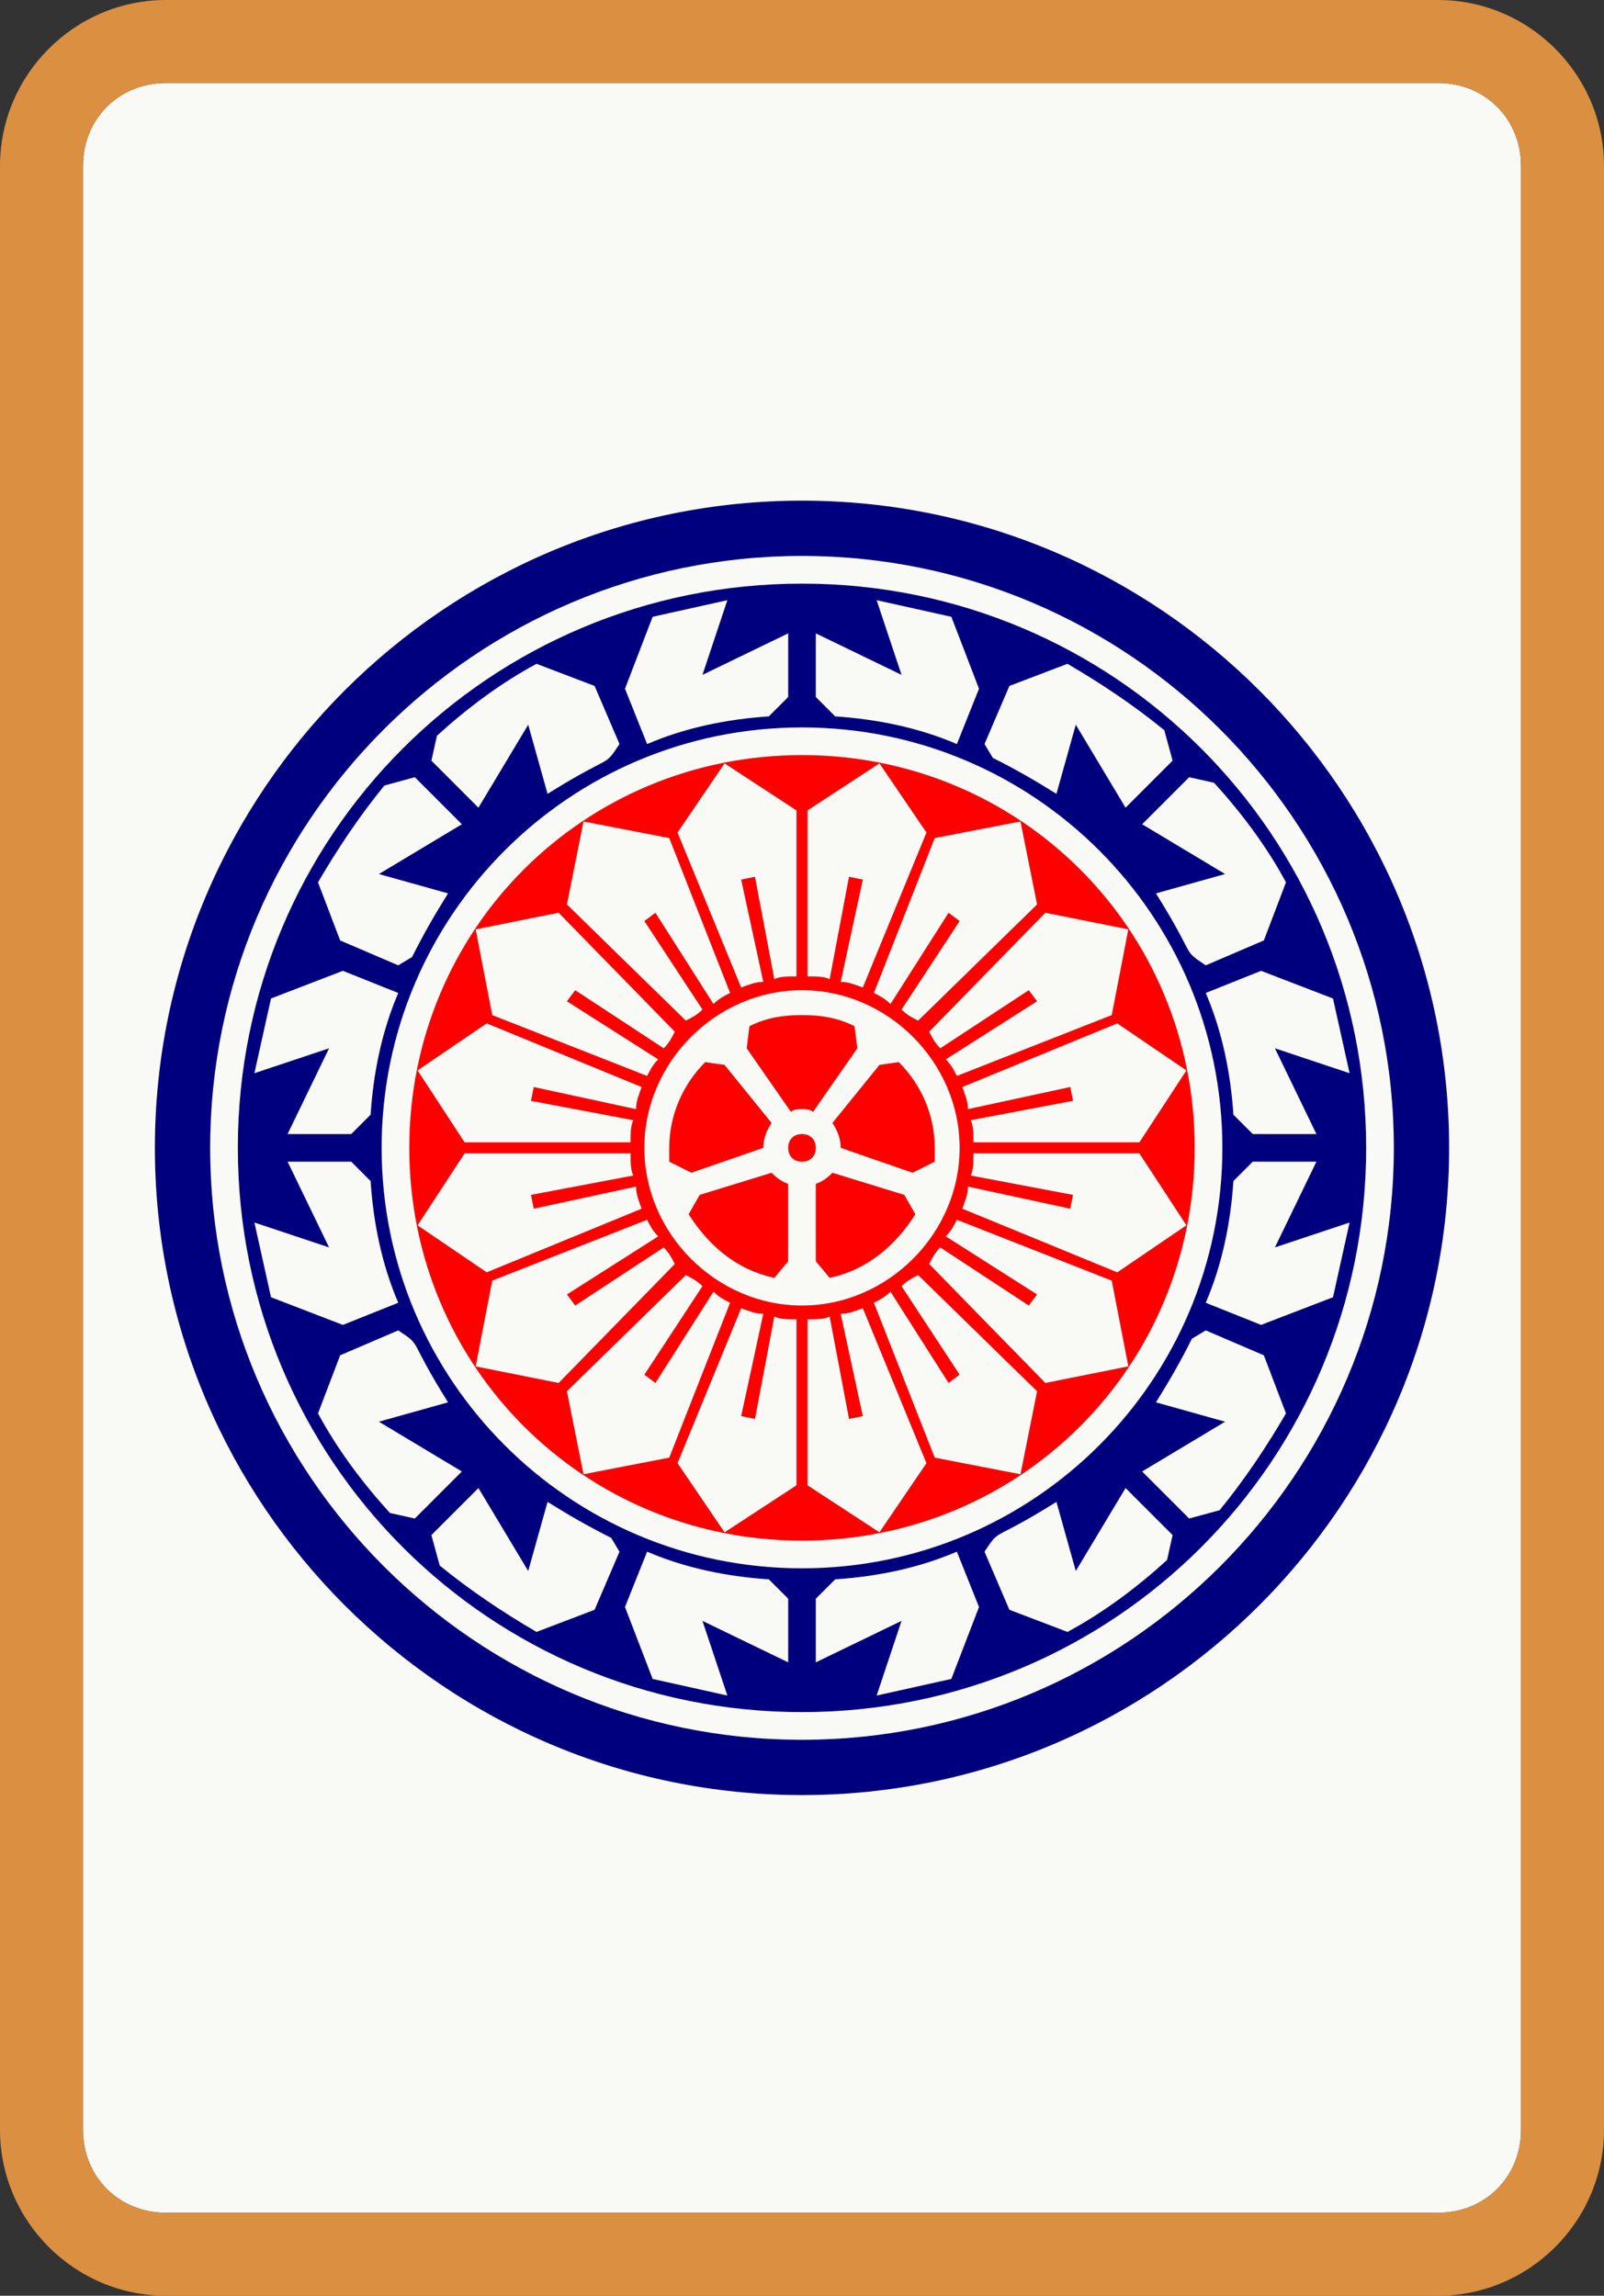 <svg viewBox="30 -795 580 830" xmlns="http://www.w3.org/2000/svg" id="glyph313">
<rect x="30" y="-795" width="580" height="830" fill="#333333" stroke="none"/>
<path fill="#00007F" d="M320-146c129,0,234,-105,234,-234c0,-129,-105,-234,-234,-234c-129,0,-234,105,-234,234c0,129,105,234,234,234ZM320-166c-118,0,-214,-96,-214,-214c0,-118,96,-214,214,-214c118,0,214,96,214,214c0,118,-96,214,-214,214ZM320-176c113,0,204,-91,204,-204c0,-113,-91,-204,-204,-204c-113,0,-204,91,-204,204c0,113,91,204,204,204ZM264-526l-8-20l10-26l27-6l-9,27l31-15v23l-7,7c-15,1,-30,4,-44,10ZM376-526c-14,-6,-29,-9,-44,-10l-7-7v-23l31,15l-9-27l27,6l10,26ZM203-503l-17-17l2-9c11,-10,23,-19,36,-26l21,8l9,21c-6,9,-2,3,-26,18l-7-25ZM437-503l-18-30l-7,25c-8,-5,-15,-9,-23,-13l-3-5l9-21l21-8c12,7,24,15,35,24l3,11ZM320-228c-84,0,-152,-68,-152,-152c0,-84,68,-152,152,-152c84,0,152,68,152,152c0,84,-68,152,-152,152ZM174-446l-21-9l-8-21c7,-12,15,-24,24,-35l11-3l17,17l-30,18l25,7c-5,8,-9,15,-13,23ZM466-446c-9,-6,-3,-2,-18,-26l25-7l-30-18l17-17l9,2c10,11,19,23,26,36l-8,21ZM134-385l15-31l-27,9l6-27l26-10l20,8c-6,14,-9,29,-10,44l-7,7ZM483-385l-7-7c-1,-15,-4,-30,-10,-44l20-8l26,10l6,27l-27-9l15,31ZM154-316l-26-10l-6-27l27,9l-15-31h23l7,7c1,15,4,30,10,44ZM486-316l-20-8c6,-14,9,-29,10,-44l7-7h23l-15,31l27-9l-6,27ZM180-246l-9-2c-10,-11,-19,-23,-26,-36l8-21l21-9c9,6,3,2,18,26l-25,7l30,18ZM460-246l-17-17l30-18l-25-7c5,-8,9,-15,13,-23l5-3l21,9l8,21c-7,12,-15,24,-24,35ZM224-205c-12,-7,-24,-15,-35,-24l-3-11l17-17l18,30l7-25c8,5,15,9,23,13l3,5l-9,21ZM416-205l-21-8l-9-21c6,-9,2,-3,26,-18l7,25l18-30l17,17l-2,9c-11,10,-23,19,-36,26ZM293-182l-27-6l-10-26l8-20c14,6,29,9,44,10l7,7v23l-31-15ZM347-182l9-27l-31,15v-23l7-7c15,-1,30,-4,44,-10l8,20l-10,26Z">
</path>
<path fill="#FF0000" d="M320-238c79,0,142,-63,142,-142c0,-79,-63,-142,-142,-142c-79,0,-142,63,-142,142c0,79,63,142,142,142ZM298-438l-23-56l17-25l26,17v60c-3,0,-6,0,-8,1l-7-37l-5,1l8,37c-3,0,-5,1,-8,2ZM342-438c-3,-1,-5,-2,-8,-2l8-37l-5-1l-7,37c-2,-1,-5,-1,-8,-1v-60l26-17l17,25ZM278-426l-43-42l6-30l31,6l22,56c-2,1,-4,2,-6,4l-21-33l-4,3l21,32c-2,2,-4,3,-6,4ZM362-426c-2,-1,-4,-2,-6,-4l21-32l-4-3l-21,33c-2,-2,-4,-3,-6,-4l22-56l31-6l6,30ZM264-406l-56-22l-6-31l30-6l42,43c-1,2,-2,4,-4,6l-32-21l-3,4l33,21c-2,2,-3,4,-4,6ZM376-406c-1,-2,-2,-4,-4,-6l33-21l-3-4l-32,21c-2,-2,-3,-4,-4,-6l42-43l30,6l-6,31ZM320-323c-31,0,-57,-26,-57,-57c0,-31,26,-57,57,-57c31,0,57,26,57,57c0,31,-26,57,-57,57ZM316-393c1,-1,3,-1,4,-1c1,0,3,0,4,1l16-23l-1-8c-6,-3,-12,-4,-19,-4c-7,0,-13,1,-19,4l-1,8ZM198-382l-17-26l25-17l56,23c-1,3,-2,5,-2,8l-37-8l-1,5l37,7c-1,2,-1,5,-1,8ZM382-382c0,-3,0,-6,-1,-8l37-7l-1-5l-37,8c0,-3,-1,-5,-2,-8l56-23l25,17l-17,26ZM280-371l26-9c0,-3,1,-6,3,-9l-17-21l-7-1c-8,8,-13,19,-13,31v5ZM360-371l8-4v-5c0,-12,-5,-23,-13,-31l-7,1l-17,21c2,3,3,6,3,9ZM320-375c3,0,5,-2,5,-5c0,-3,-2,-5,-5,-5c-3,0,-5,2,-5,5c0,3,2,5,5,5ZM206-335l-25-17l17-26h60c0,3,0,6,1,8l-37,7l1,5l37-8c0,3,1,5,2,8ZM434-335l-56-23c1,-3,2,-5,2,-8l37,8l1-5l-37-7c1,-2,1,-5,1,-8h60l17,26ZM310-333l5-6v-28c-3,-1,-5,-3,-6,-4l-26,8l-4,7c7,11,17,20,31,23ZM330-333c14,-3,24,-12,31,-23l-4-7l-26-8c-1,1,-3,3,-6,4v28ZM232-295l-30-6l6-31l56-22c1,2,2,4,4,6l-33,21l3,4l32-21c2,2,3,4,4,6ZM408-295l-42-43c1,-2,2,-4,4,-6l32,21l3-4l-33-21c2,-2,3,-4,4,-6l56,22l6,31ZM241-262l-6-30l43-42c2,1,4,2,6,4l-21,32l4,3l21-33c2,2,4,3,6,4l-22,56ZM399-262l-31-6l-22-56c2,-1,4,-2,6,-4l21,33l4-3l-21-32c2,-2,4,-3,6,-4l43,42ZM292-241l-17-25l23-56c3,1,5,2,8,2l-8,37l5,1l7-37c2,1,5,1,8,1v60ZM348-241l-26-17v-60c3,0,6,0,8,-1l7,37l5-1l-8-37c3,0,5,-1,8,-2l23,56Z">
</path>
<path fill="#F9F9F5" d="M90,5h460c17,0,30,-13,30,-30v-710c0,-17,-13,-30,-30,-30h-460c-17,0,-30,13,-30,30v710c0,17,13,30,30,30ZM320-146c-129,0,-234,-105,-234,-234c0,-129,105,-234,234,-234c129,0,234,105,234,234c0,129,-105,234,-234,234ZM320-166c118,0,214,-96,214,-214c0,-118,-96,-214,-214,-214c-118,0,-214,96,-214,214c0,118,96,214,214,214ZM320-176c-113,0,-204,-91,-204,-204c0,-113,91,-204,204,-204c113,0,204,91,204,204c0,113,-91,204,-204,204ZM264-526c14,-6,29,-9,44,-10l7-7v-23l-31,15l9-27l-27,6l-10,26ZM376-526l8-20l-10-26l-27-6l9,27l-31-15v23l7,7c15,1,30,4,44,10ZM203-503l18-30l7,25c24,-15,20,-9,26,-18l-9-21l-21-8c-13,7,-25,16,-36,26l-2,9ZM437-503l17-17l-3-11c-11,-9,-23,-17,-35,-24l-21,8l-9,21l3,5c8,4,15,8,23,13l7-25ZM320-228c84,0,152,-68,152,-152c0,-84,-68,-152,-152,-152c-84,0,-152,68,-152,152c0,84,68,152,152,152ZM320-238c-79,0,-142,-63,-142,-142c0,-79,63,-142,142,-142c79,0,142,63,142,142c0,79,-63,142,-142,142ZM298-438c3,-1,5,-2,8,-2l-8-37l5-1l7,37c2,-1,5,-1,8,-1v-60l-26-17l-17,25ZM342-438l23-56l-17-25l-26,17v60c3,0,6,0,8,1l7-37l5,1l-8,37c3,0,5,1,8,2ZM174-446l5-3c4,-8,8,-15,13,-23l-25-7l30-18l-17-17l-11,3c-9,11,-17,23,-24,35l8,21ZM466-446l21-9l8-21c-7,-13,-16,-25,-26,-36l-9-2l-17,17l30,18l-25,7c15,24,9,20,18,26ZM278-426c2,-1,4,-2,6,-4l-21-32l4-3l21,33c2,-2,4,-3,6,-4l-22-56l-31-6l-6,30ZM362-426l43-42l-6-30l-31,6l-22,56c2,1,4,2,6,4l21-33l4,3l-21,32c2,2,4,3,6,4ZM264-406c1,-2,2,-4,4,-6l-33-21l3-4l32,21c2,-2,3,-4,4,-6l-42-43l-30,6l6,31ZM376-406l56-22l6-31l-30-6l-42,43c1,2,2,4,4,6l32-21l3,4l-33,21c2,2,3,4,4,6ZM134-385h23l7-7c1,-15,4,-30,10,-44l-20-8l-26,10l-6,27l27-9ZM483-385h23l-15-31l27,9l-6-27l-26-10l-20,8c6,14,9,29,10,44ZM320-323c31,0,57,-26,57,-57c0,-31,-26,-57,-57,-57c-31,0,-57,26,-57,57c0,31,26,57,57,57ZM316-393l-16-23l1-8c6,-3,12,-4,19,-4c7,0,13,1,19,4l1,8l-16,23c-1,-1,-3,-1,-4,-1c-1,0,-3,0,-4,1ZM198-382h60c0,-3,0,-6,1,-8l-37-7l1-5l37,8c0,-3,1,-5,2,-8l-56-23l-25,17ZM382-382h60l17-26l-25-17l-56,23c1,3,2,5,2,8l37-8l1,5l-37,7c1,2,1,5,1,8ZM280-371l-8-4v-5c0,-12,5,-23,13,-31l7,1l17,21c-2,3,-3,6,-3,9ZM360-371l-26-9c0,-3,-1,-6,-3,-9l17-21l7-1c8,8,13,19,13,31v5ZM320-375c-3,0,-5,-2,-5,-5c0,-3,2,-5,5,-5c3,0,5,2,5,5c0,3,-2,5,-5,5ZM206-335l56-23c-1,-3,-2,-5,-2,-8l-37,8l-1-5l37-7c-1,-2,-1,-5,-1,-8h-60l-17,26ZM434-335l25-17l-17-26h-60c0,3,0,6,-1,8l37,7l-1,5l-37-8c0,3,-1,5,-2,8ZM154-316l20-8c-6,-14,-9,-29,-10,-44l-7-7h-23l15,31l-27-9l6,27ZM486-316l26-10l6-27l-27,9l15-31h-23l-7,7c-1,15,-4,30,-10,44ZM310-333c-14,-3,-24,-12,-31,-23l4-7l26-8c1,1,3,3,6,4v28ZM330-333l-5-6v-28c3,-1,5,-3,6,-4l26,8l4,7c-7,11,-17,20,-31,23ZM232-295l42-43c-1,-2,-2,-4,-4,-6l-32,21l-3-4l33-21c-2,-2,-3,-4,-4,-6l-56,22l-6,31ZM408-295l30-6l-6-31l-56-22c-1,2,-2,4,-4,6l33,21l-3,4l-32-21c-2,2,-3,4,-4,6ZM241-262l31-6l22-56c-2,-1,-4,-2,-6,-4l-21,33l-4-3l21-32c-2,-2,-4,-3,-6,-4l-43,42ZM399-262l6-30l-43-42c-2,1,-4,2,-6,4l21,32l-4,3l-21-33c-2,2,-4,3,-6,4l22,56ZM292-241l26-17v-60c-3,0,-6,0,-8,-1l-7,37l-5-1l8-37c-3,0,-5,-1,-8,-2l-23,56ZM348-241l17-25l-23-56c-3,1,-5,2,-8,2l8,37l-5,1l-7-37c-2,1,-5,1,-8,1v60ZM180-246l17-17l-30-18l25-7c-15,-24,-9,-20,-18,-26l-21,9l-8,21c7,13,16,25,26,36ZM460-246l11-3c9,-11,17,-23,24,-35l-8-21l-21-9l-5,3c-4,8,-8,15,-13,23l25,7l-30,18ZM224-205l21-8l9-21l-3-5c-8,-4,-15,-8,-23,-13l-7,25l-18-30l-17,17l3,11c11,9,23,17,35,24ZM416-205c13,-7,25,-16,36,-26l2-9l-17-17l-18,30l-7-25c-24,15,-20,9,-26,18l9,21ZM293-182l-9-27l31,15v-23l-7-7c-15,-1,-30,-4,-44,-10l-8,20l10,26ZM347-182l27-6l10-26l-8-20c-14,6,-29,9,-44,10l-7,7v23l31-15Z">
</path>
<path fill="#DA9040" d="M90,35h460c33,0,60,-27,60,-60v-710c0,-33,-27,-60,-60,-60h-460c-33,0,-60,27,-60,60v710c0,33,27,60,60,60ZM90,5c-17,0,-30,-13,-30,-30v-710c0,-17,13,-30,30,-30h460c17,0,30,13,30,30v710c0,17,-13,30,-30,30Z">
</path>
</svg>